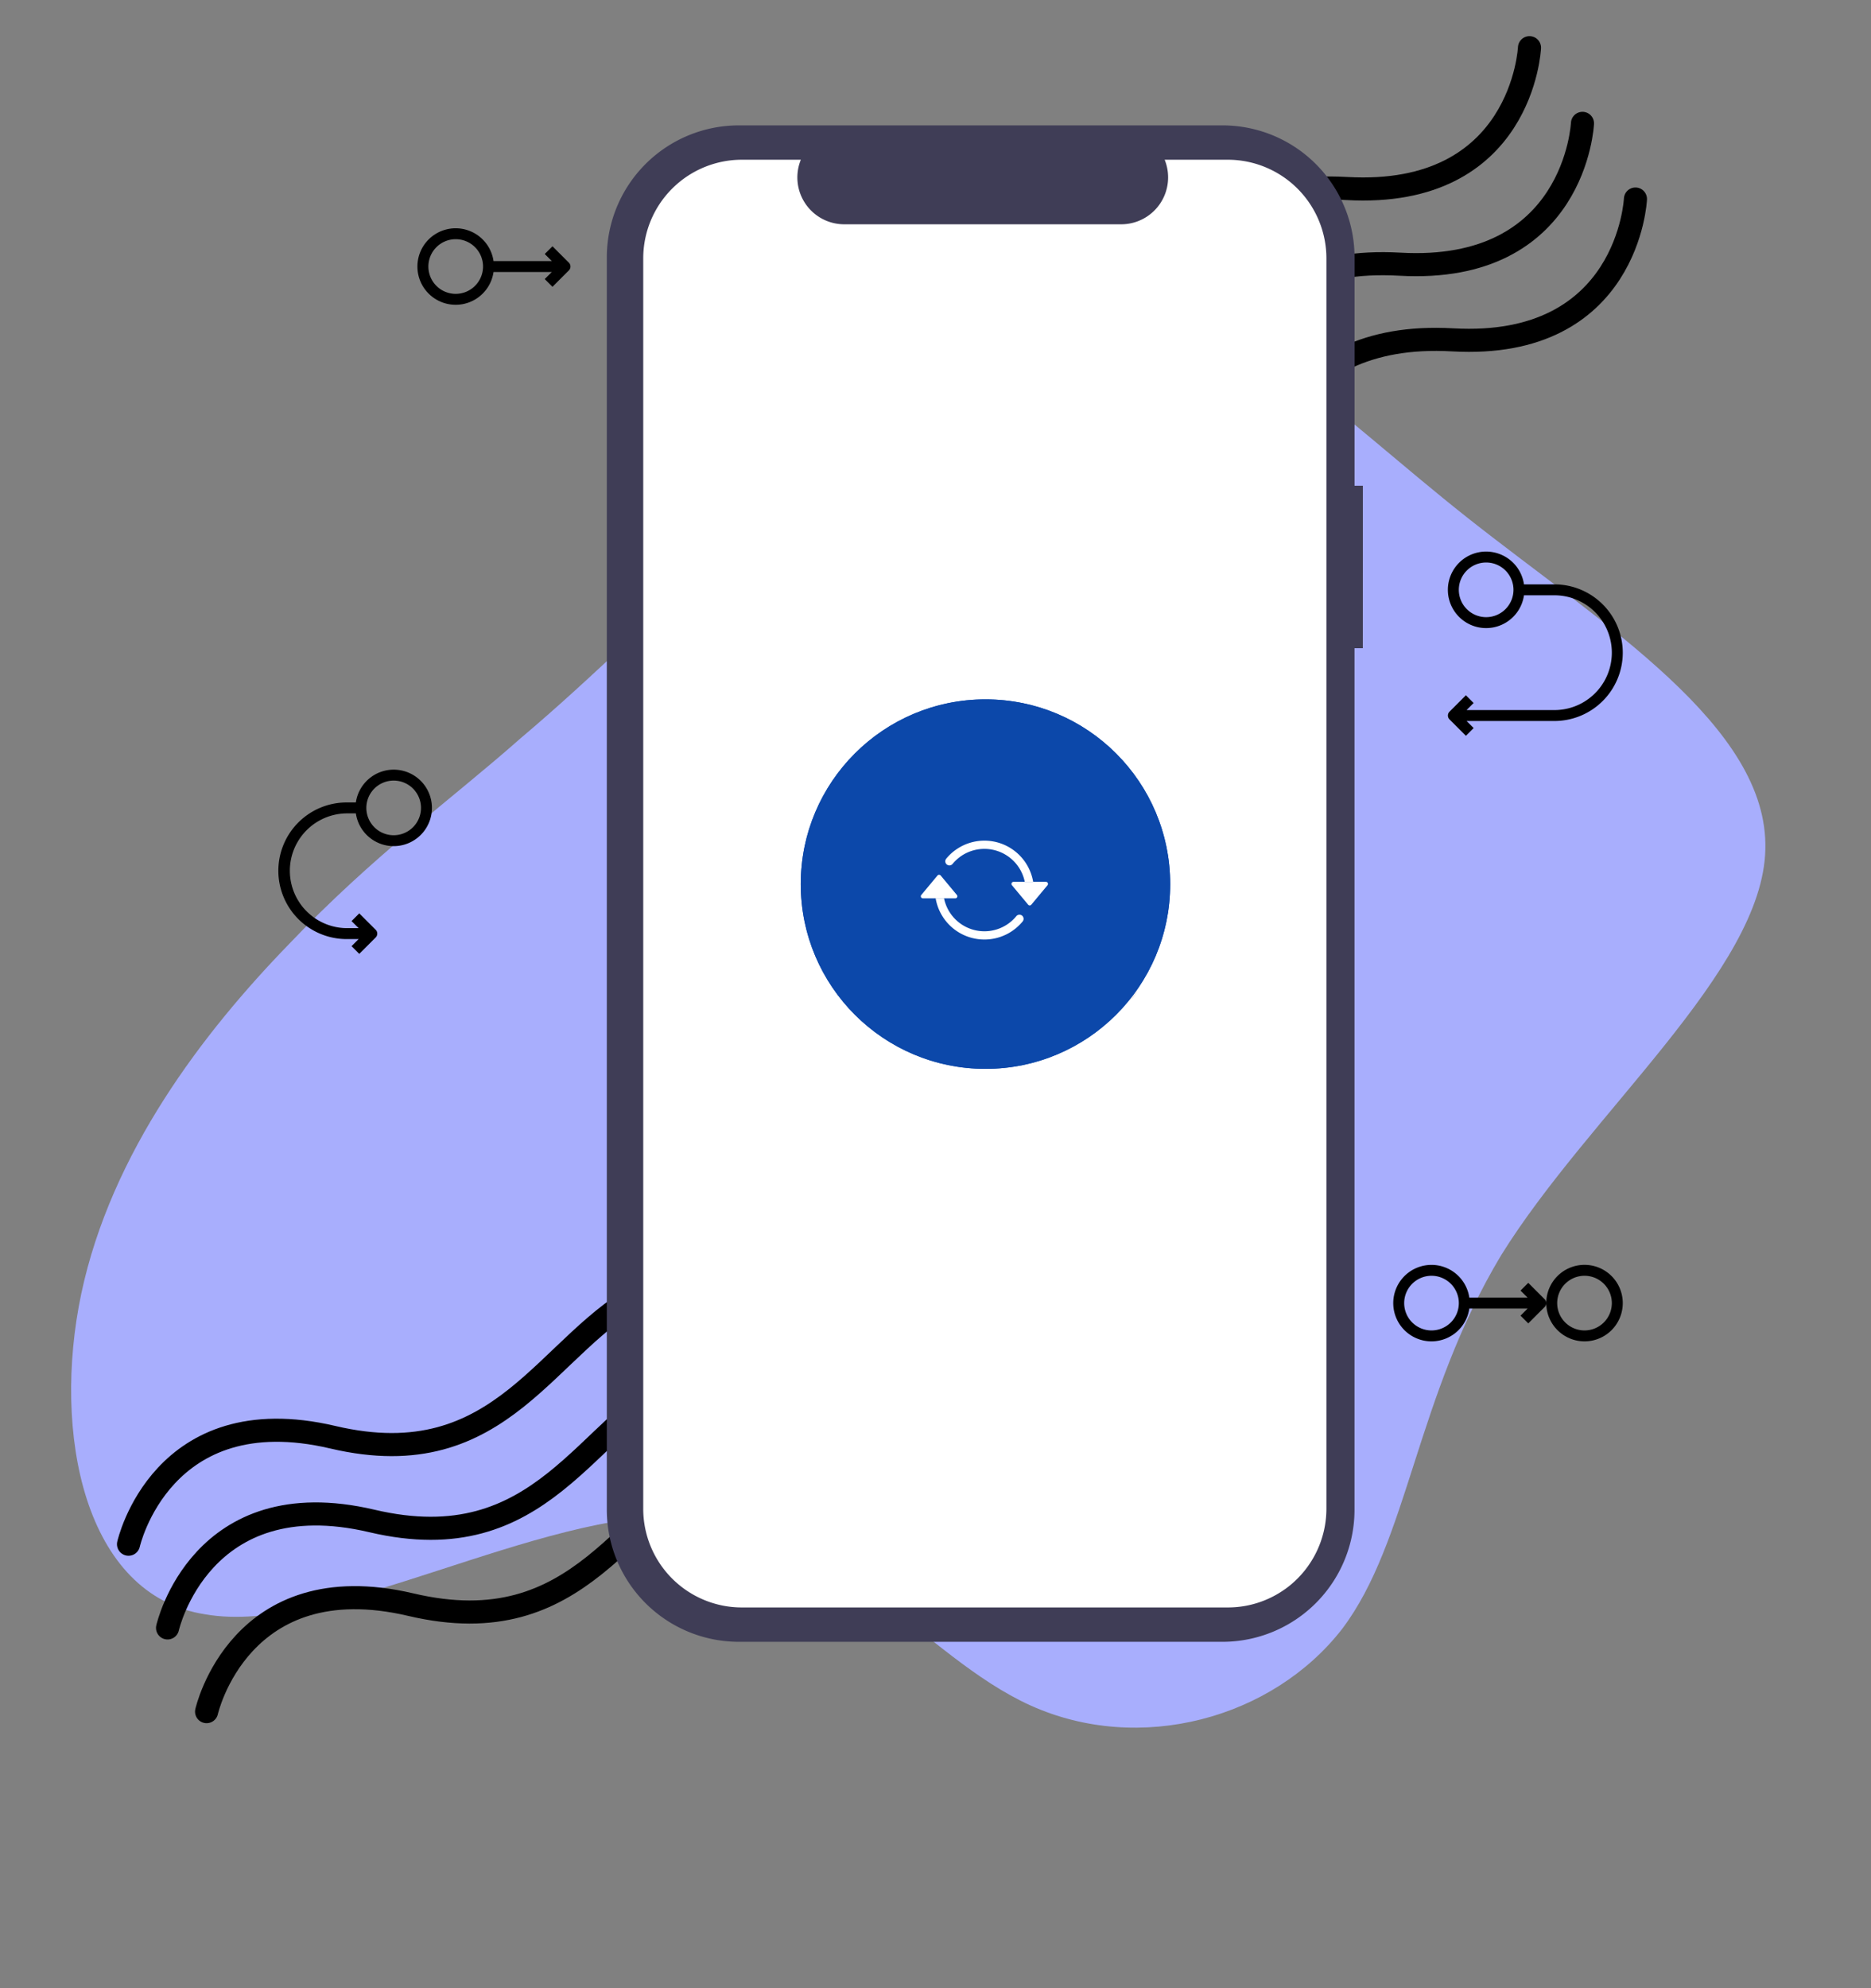 <svg xmlns="http://www.w3.org/2000/svg" width="405.149" height="430.472" viewBox="0 0 405.149 430.472"><rect x="0" y="0" width="405.149" height="430.472" fill="#808080" stroke="none"/><g transform="translate(-0.603 -301.576)"><g transform="translate(787.768 683.484) rotate(130)"><path d="M4025,1671.8s19.925-25.9,49.881-2.3,50.643.6,74.969,0" transform="matrix(0.966, 0.259, -0.259, 0.966, -3436.359, -2107.933)" fill="none" stroke="#000" stroke-linecap="round" stroke-width="5"/><path d="M4025,1671.8s19.925-25.9,49.881-2.3,50.643.6,74.969,0" transform="matrix(0.966, 0.259, -0.259, 0.966, -3441.536, -2088.614)" fill="none" stroke="#000" stroke-linecap="round" stroke-width="5"/><path d="M4025,1671.8s19.925-25.9,49.881-2.3,50.643.6,74.969,0" transform="matrix(0.966, 0.259, -0.259, 0.966, -3446.712, -2069.296)" fill="none" stroke="#000" stroke-linecap="round" stroke-width="5"/></g><path d="M229.589,7.068c22.979,8.754,38.846,33.922,35.563,59.636s-25.715,51.977-17.508,83.163,47.6,66.749,50.882,93.558c3.83,26.262-27.9,43.223-58.542,45.958-31.186,2.736-61.825-8.754-85.351-20.791-24.073-12.037-40.487-24.621-57.448-35.016C80.224,222.635,62.716,213.334,37,198.561c-25.168-14.225-59.089-33.922-67.843-58.542C-39.049,115.4-22.088,86.4-8.41,51.385s24.073-75.5,49.788-82.616c25.168-7.113,65.655,19.7,100.671,29C177.065,6.521,207.157-1.139,229.589,7.068Z" transform="translate(365.104 436.786) rotate(107)" fill="#a8aefd" stroke="#707070" stroke-width="0"/><g transform="translate(-339.177 227.058) rotate(-40)"><path d="M4025,1671.8s19.925-25.9,49.881-2.3,50.643.6,74.969,0" transform="matrix(0.966, 0.259, -0.259, 0.966, -3436.359, -2107.933)" fill="none" stroke="#000" stroke-linecap="round" stroke-width="5"/><path d="M4025,1671.8s19.925-25.9,49.881-2.3,50.643.6,74.969,0" transform="matrix(0.966, 0.259, -0.259, 0.966, -3441.536, -2088.614)" fill="none" stroke="#000" stroke-linecap="round" stroke-width="5"/><path d="M4025,1671.8s19.925-25.9,49.881-2.3,50.643.6,74.969,0" transform="matrix(0.966, 0.259, -0.259, 0.966, -3446.712, -2069.296)" fill="none" stroke="#000" stroke-linecap="round" stroke-width="5"/></g><g transform="translate(116.841 308.4)"><path d="M496.821,184.291h-1.8V134.87a28.6,28.6,0,0,0-28.6-28.6H361.707a28.6,28.6,0,0,0-28.6,28.6V406a28.6,28.6,0,0,0,28.6,28.6H466.413a28.6,28.6,0,0,0,28.6-28.6V219.47h1.8Z" transform="translate(-317.944 -85.948)" fill="#3f3d56"/><path d="M494.8,140.607V411.336a21.446,21.446,0,0,1-7.844,16.549,19.854,19.854,0,0,1-1.691,1.243,21.264,21.264,0,0,1-11.827,3.57H368.228a21.117,21.117,0,0,1-5.062-.606,21.361,21.361,0,0,1-16.3-20.756V140.607a21.364,21.364,0,0,1,21.36-21.362h12.768a10.146,10.146,0,0,0,9.4,13.979h59.982a10.159,10.159,0,0,0,9.4-13.979h13.663A21.364,21.364,0,0,1,494.8,140.6Z" transform="translate(-323.816 -91.485)" fill="#fff"/><ellipse cx="2.486" cy="4.972" rx="2.486" ry="4.972" transform="translate(125.517 199.83)" fill="#f0eded"/><g transform="translate(57.159 144.6)" fill="#0c48aa" stroke="#0c48aa" stroke-width="3"><circle cx="40" cy="40" r="40" stroke="none"/><circle cx="40" cy="40" r="38.5" fill="none"/></g><g transform="translate(82.875 173.189)"><path d="M20.357,7.674h7.016a.446.446,0,0,1,.343.732l-3.508,4.211a.446.446,0,0,1-.685,0L20.015,8.406a.446.446,0,0,1,.343-.732ZM.73,11.243H7.746a.446.446,0,0,0,.343-.732L4.581,6.3a.446.446,0,0,0-.685,0L.387,10.511a.446.446,0,0,0,.343.732Z" transform="translate(0 3.246)" fill="#fff"/><path d="M12.641,3.783A8.9,8.9,0,0,0,5.759,7.027.892.892,0,1,1,4.383,5.892,10.709,10.709,0,0,1,23.2,10.92H21.384a8.925,8.925,0,0,0-8.743-7.137ZM3.9,14.489a8.925,8.925,0,0,0,15.625,3.893A.892.892,0,1,1,20.9,19.517,10.709,10.709,0,0,1,2.083,14.489Z" transform="translate(1.411 0)" fill="#fff" fill-rule="evenodd"/></g></g><g transform="translate(49 419)"><path d="M28.283,64.567a8.289,8.289,0,0,0,8.189-7.1H49.093L47.563,59l1.673,1.673,3.55-3.55a1.183,1.183,0,0,0,0-1.673l-3.55-3.55L47.563,53.57l1.53,1.53H36.472a8.279,8.279,0,1,0-8.189,9.467Zm0-14.2a5.917,5.917,0,1,1-5.917,5.917A5.924,5.924,0,0,1,28.283,50.367Z" transform="translate(233.3 108.433)"/><path d="M56.283,64.567A8.283,8.283,0,1,0,48,56.283,8.293,8.293,0,0,0,56.283,64.567Zm0-14.2a5.917,5.917,0,1,1-5.917,5.917A5.924,5.924,0,0,1,56.283,50.367Z" transform="translate(238.433 108.433)"/><path d="M26.85,25a8.289,8.289,0,0,0-8.189,7.1h-1.87a14.792,14.792,0,1,0,0,29.583H19.26l-1.53,1.53L19.4,64.887l3.55-3.55a1.183,1.183,0,0,0,0-1.673l-3.55-3.55L17.73,57.787l1.53,1.53H16.792a12.425,12.425,0,0,1,0-24.85h1.87A8.279,8.279,0,1,0,26.85,25Zm0,14.2a5.917,5.917,0,1,1,5.917-5.917A5.924,5.924,0,0,1,26.85,39.2Z" transform="translate(10 24.217)"/><path d="M31.237,5.9,29.563,7.57l1.53,1.53H18.472a8.283,8.283,0,1,0,0,2.367H31.093L29.563,13l1.673,1.673,3.55-3.55a1.183,1.183,0,0,0,0-1.673ZM10.283,16.2A5.917,5.917,0,1,1,16.2,10.283,5.924,5.924,0,0,1,10.283,16.2Z" transform="translate(40 -70)"/><path d="M67.867,23.892A14.808,14.808,0,0,0,53.075,9.1h-6.6a8.283,8.283,0,1,0,0,2.367h6.6a12.425,12.425,0,1,1,0,24.85H34.04l1.53-1.53L33.9,33.113l-3.55,3.55a1.183,1.183,0,0,0,0,1.673l3.55,3.55,1.673-1.673-1.53-1.53H53.075A14.808,14.808,0,0,0,67.867,23.892ZM38.283,16.2A5.917,5.917,0,1,1,44.2,10.283,5.924,5.924,0,0,1,38.283,16.2Z" transform="translate(235.133)"/></g></g></svg>